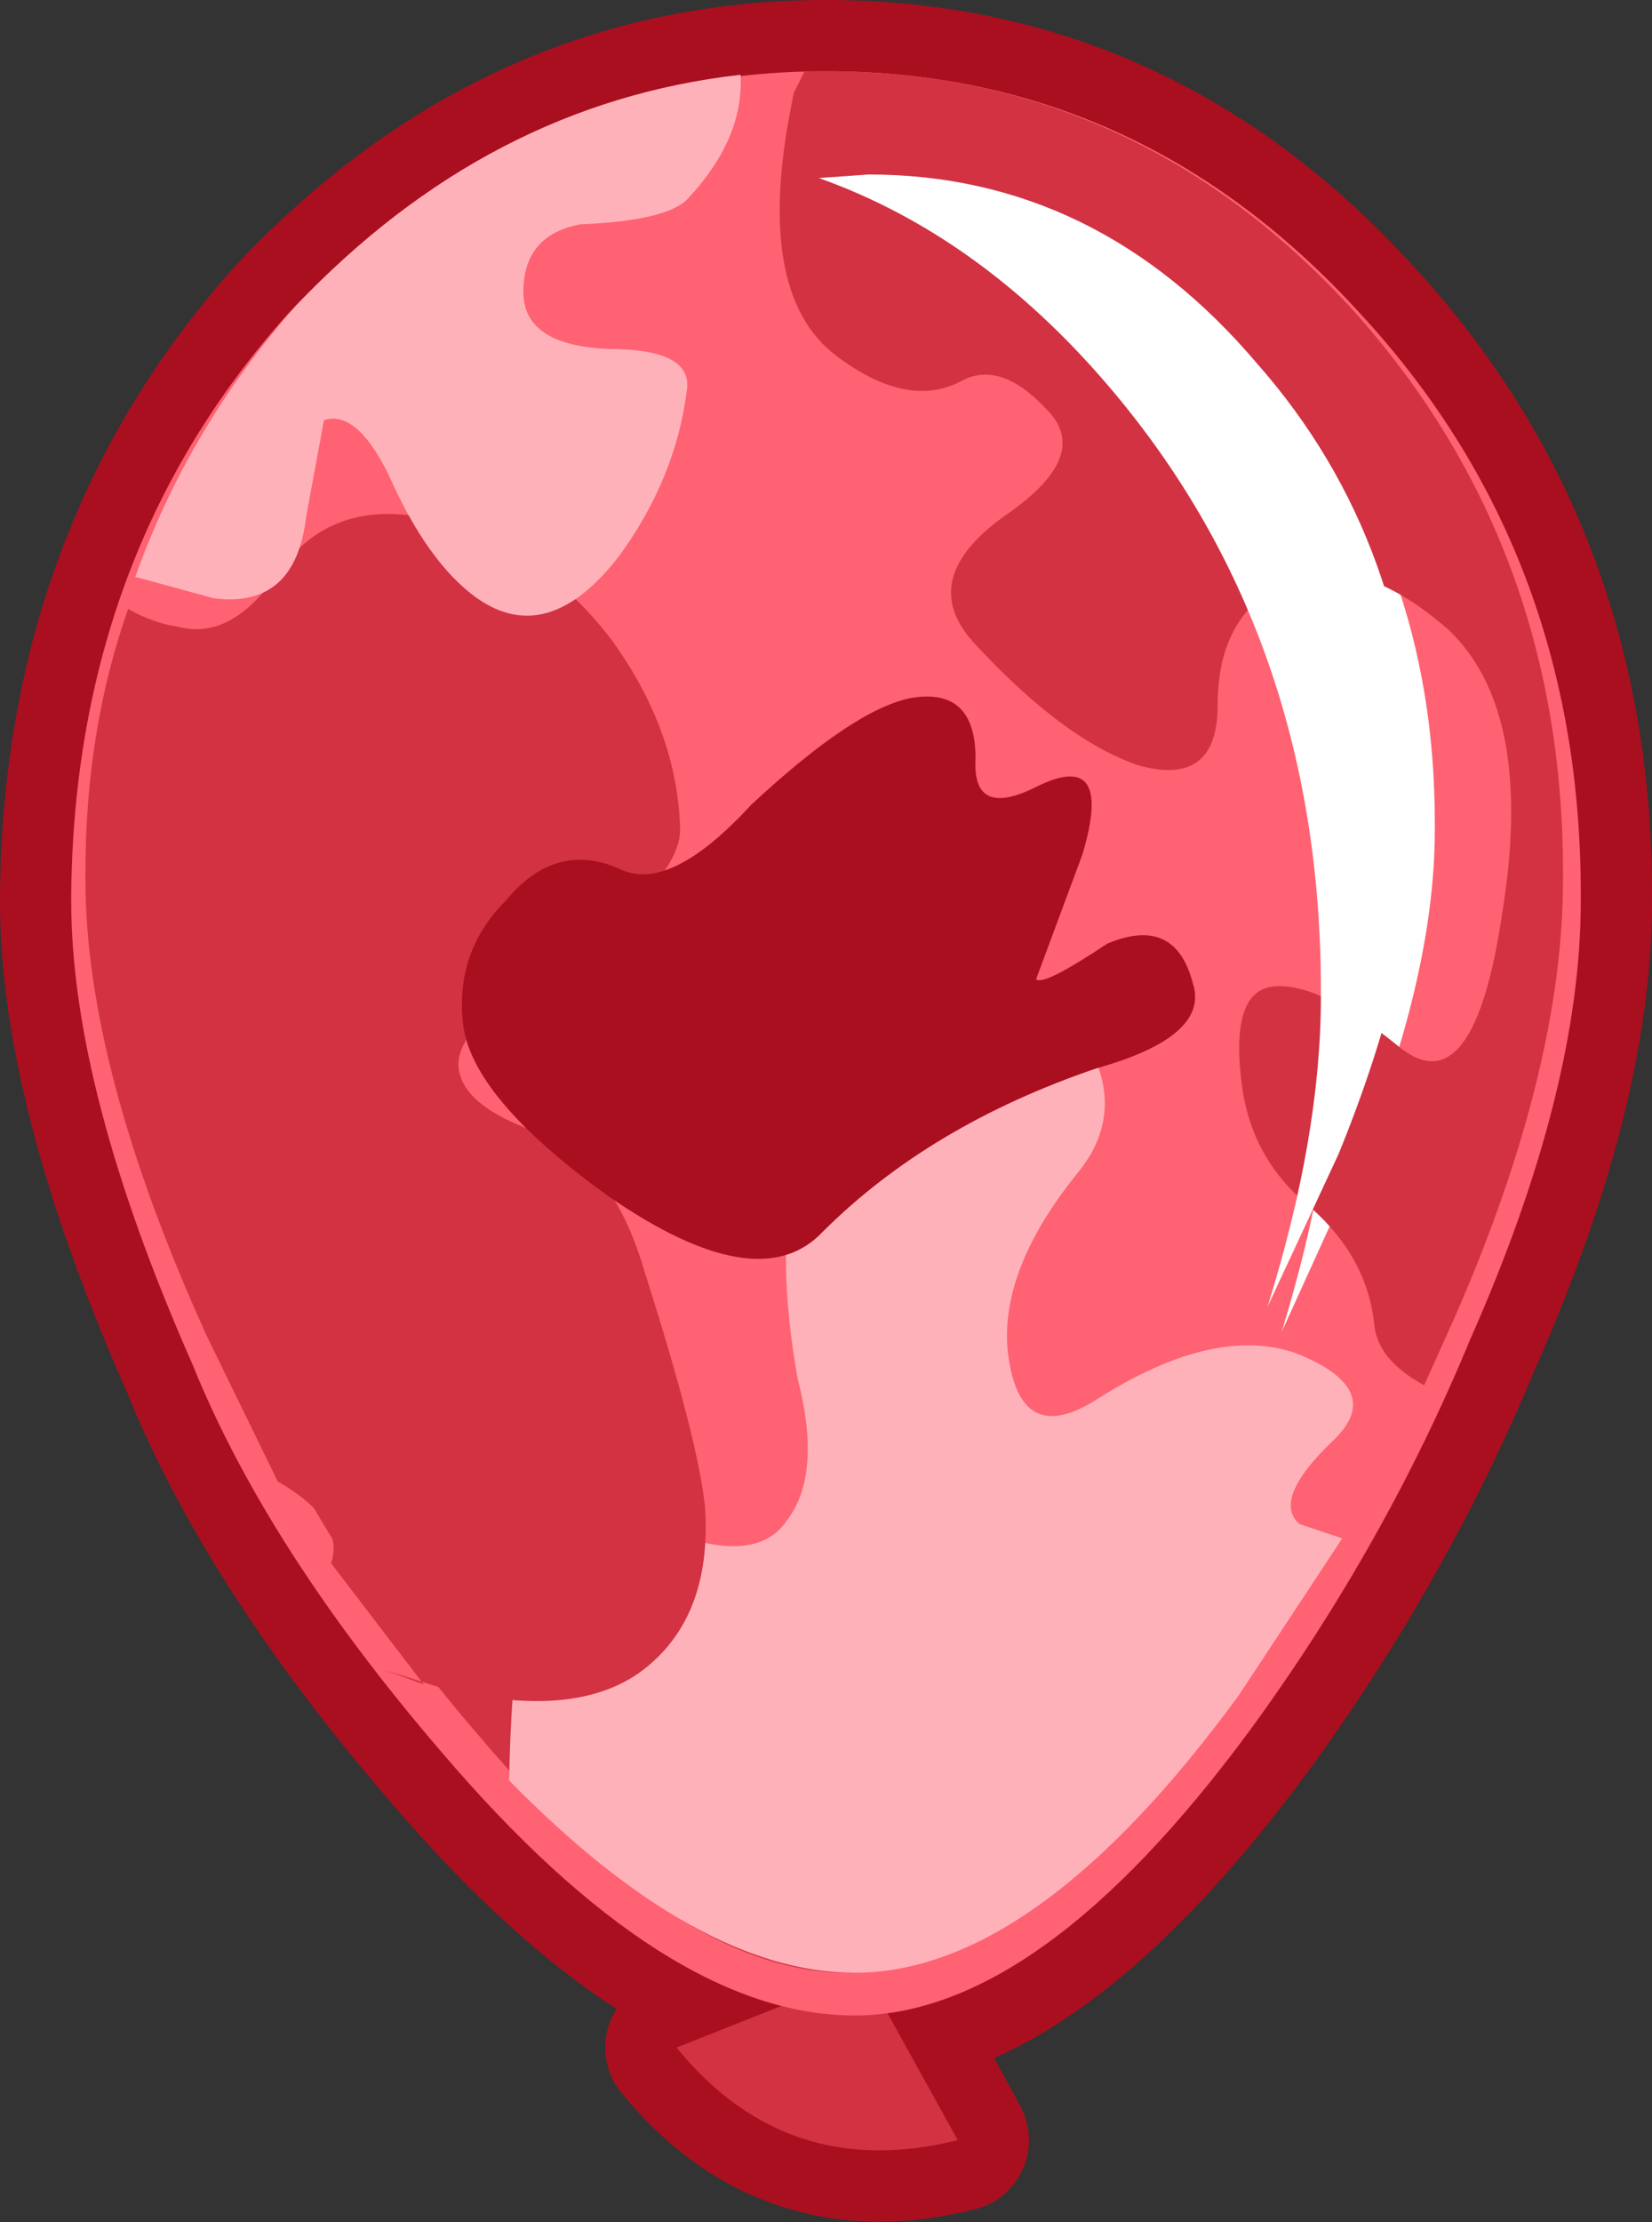 <?xml version="1.0" encoding="UTF-8" standalone="no"?>
<svg xmlns:xlink="http://www.w3.org/1999/xlink" height="31.2px" width="23.2px" xmlns="http://www.w3.org/2000/svg">
  <rect width="100%" height="100%" fill="#333333" stroke="none"/>
  <g transform="matrix(1.0, 0.0, 0.0, 1.0, 11.6, 15.6)">
    <path d="M-1.3 10.6 L-1.55 10.5 -1.4 10.5 -1.3 10.6" fill="#cc0000" fill-rule="evenodd" stroke="none"/>
    <path d="M10.6 -2.95 Q10.6 -0.3 9.05 3.2 7.85 6.1 5.95 8.7 3.25 12.35 0.9 12.7 L1.85 14.45 Q-0.55 15.05 -2.1 13.15 L-0.6 12.6 Q-2.85 12.0 -5.4 9.0 -7.85 6.15 -8.9 3.55 -10.6 -0.3 -10.6 -2.95 L-10.6 -3.05 Q-10.55 -7.85 -7.55 -11.2 -4.35 -14.6 0.0 -14.6 4.4 -14.6 7.5 -11.2 10.6 -7.85 10.6 -3.05 L10.6 -2.95 Z" fill="none" stroke="#aa0f1f" stroke-linecap="round" stroke-linejoin="round" stroke-width="2.0"/>
    <path d="M0.55 12.1 L1.85 14.45 Q-0.55 15.05 -2.1 13.15 L0.55 12.1" fill="#d23242" fill-rule="evenodd" stroke="none"/>
    <path d="M10.6 -3.05 L10.6 -2.95 Q10.6 -0.3 9.05 3.2 7.85 6.1 5.95 8.7 3.0 12.7 0.4 12.7 -2.25 12.7 -5.4 9.0 -7.85 6.15 -8.9 3.55 -10.6 -0.3 -10.6 -2.95 L-10.6 -3.05 Q-10.55 -7.85 -7.55 -11.2 -4.35 -14.6 0.0 -14.6 4.4 -14.6 7.5 -11.2 10.6 -7.85 10.6 -3.05" fill="#ff6272" fill-rule="evenodd" stroke="none"/>
    <path d="M0.65 -13.15 Q3.95 -13.15 6.25 -10.45 8.55 -7.8 8.55 -4.05 L8.55 -3.95 Q8.55 -1.85 7.4 0.9 L6.4 3.1 Q7.15 0.65 7.15 -1.35 L7.15 -1.45 Q7.15 -6.55 4.1 -10.1 2.25 -12.25 -0.05 -13.1 L0.65 -13.15" fill="#ffffff" fill-rule="evenodd" stroke="none"/>
    <path d="M-4.25 7.4 Q-1.0 11.1 1.7 11.1 L3.2 10.8 Q1.7 12.1 0.3 12.1 -2.05 12.1 -4.85 8.8 -7.05 6.25 -8.0 3.95 -9.5 0.5 -9.5 -1.85 L-9.5 -1.95 -9.35 -3.4 Q-9.1 -1.15 -7.75 1.8 -6.7 4.5 -4.25 7.4" fill="#d23242" fill-rule="evenodd" stroke="none"/>
    <path d="M5.5 -5.7 Q5.5 -4.55 4.4 -4.85 3.35 -5.2 2.1 -6.55 1.25 -7.45 2.5 -8.35 3.75 -9.2 3.1 -9.85 2.45 -10.55 1.9 -10.25 1.15 -9.85 0.15 -10.6 -1.05 -11.5 -0.45 -14.3 L-0.3 -14.6 0.0 -14.6 Q4.3 -14.6 7.35 -11.3 10.35 -8.0 10.35 -3.35 L10.35 -3.25 Q10.35 -0.6 8.85 2.85 L8.4 3.85 Q7.75 3.5 7.7 3.0 7.6 2.05 6.8 1.35 6.0 0.7 5.85 -0.3 5.65 -1.7 6.3 -1.75 6.95 -1.8 8.05 -0.9 9.1 -0.05 9.5 -2.8 9.95 -5.6 8.75 -6.75 7.5 -7.85 6.5 -7.45 5.5 -7.0 5.5 -5.7" fill="#d23242" fill-rule="evenodd" stroke="none"/>
    <path d="M3.55 0.85 Q2.45 2.2 2.55 3.35 2.7 4.75 3.8 4.05 5.45 3.0 6.6 3.4 7.85 3.9 7.15 4.6 6.25 5.45 6.65 5.8 L7.25 6.0 5.8 8.2 Q2.95 12.1 0.4 12.1 -1.8 12.1 -4.45 9.4 -4.4 6.8 -3.95 6.25 -3.3 5.5 -2.1 5.95 -0.95 6.35 -0.55 5.75 -0.05 5.1 -0.4 3.75 -0.7 2.05 -0.45 0.85 0.05 -1.2 1.05 -1.95 2.2 -2.8 3.4 -1.35 4.35 -0.15 3.55 0.85" fill="#ffb1b9" fill-rule="evenodd" stroke="none"/>
    <path d="M-10.4 -3.35 Q-10.4 -5.35 -9.8 -7.05 -9.45 -6.85 -9.1 -6.8 -8.35 -6.6 -7.7 -7.55 -7.0 -8.55 -5.75 -8.35 -4.1 -8.05 -3.0 -6.6 -2.1 -5.35 -2.05 -4.0 -2.0 -3.25 -3.7 -2.15 -5.3 -1.15 -5.15 -0.55 -5.05 -0.05 -4.05 0.3 -3.0 0.7 -2.55 2.25 -1.8 4.6 -1.7 5.55 -1.6 7.0 -2.45 7.75 -3.4 8.6 -5.4 8.1 L-6.2 7.85 -5.65 8.05 -6.95 6.35 Q-6.75 5.75 -7.7 5.2 L-8.7 3.15 Q-10.4 -0.6 -10.4 -3.25 L-10.4 -3.35" fill="#d23242" fill-rule="evenodd" stroke="none"/>
    <path d="M3.95 -10.2 Q2.15 -12.3 -0.1 -13.1 L0.6 -13.15 Q3.8 -13.15 6.05 -10.5 8.3 -7.95 8.3 -4.25 L8.3 -4.15 Q8.3 -2.1 7.2 0.6 L6.2 2.75 Q6.95 0.35 6.95 -1.6 L6.95 -1.7 Q6.95 -6.7 3.95 -10.2" fill="#ffffff" fill-rule="evenodd" stroke="none"/>
    <path d="M-1.2 -14.55 Q-1.15 -13.65 -1.95 -12.8 -2.25 -12.5 -3.45 -12.45 -4.25 -12.3 -4.25 -11.5 -4.25 -10.75 -3.05 -10.7 -1.9 -10.7 -1.95 -10.15 -2.1 -8.9 -2.9 -7.8 -3.9 -6.5 -4.9 -7.2 -5.6 -7.7 -6.15 -8.95 -6.6 -9.85 -7.05 -9.7 L-7.3 -8.35 Q-7.45 -7.05 -8.6 -7.2 L-9.7 -7.5 Q-8.95 -9.6 -7.45 -11.3 -4.75 -14.15 -1.2 -14.55" fill="#ffb1b9" fill-rule="evenodd" stroke="none"/>
    <path d="M-1.05 -4.3 Q0.4 -5.65 1.2 -5.8 2.1 -5.95 2.1 -4.95 2.05 -4.1 2.95 -4.55 4.05 -5.1 3.6 -3.6 L2.95 -1.85 Q3.05 -1.75 3.95 -2.35 4.9 -2.75 5.15 -1.8 5.4 -1.05 3.8 -0.6 1.45 0.2 -0.05 1.7 -0.95 2.65 -3.05 1.2 -5.0 -0.2 -5.1 -1.25 -5.2 -2.25 -4.5 -2.95 -3.8 -3.8 -2.9 -3.4 -2.2 -3.05 -1.05 -4.3" fill="#aa0f1f" fill-rule="evenodd" stroke="none"/>
  </g>
</svg>

